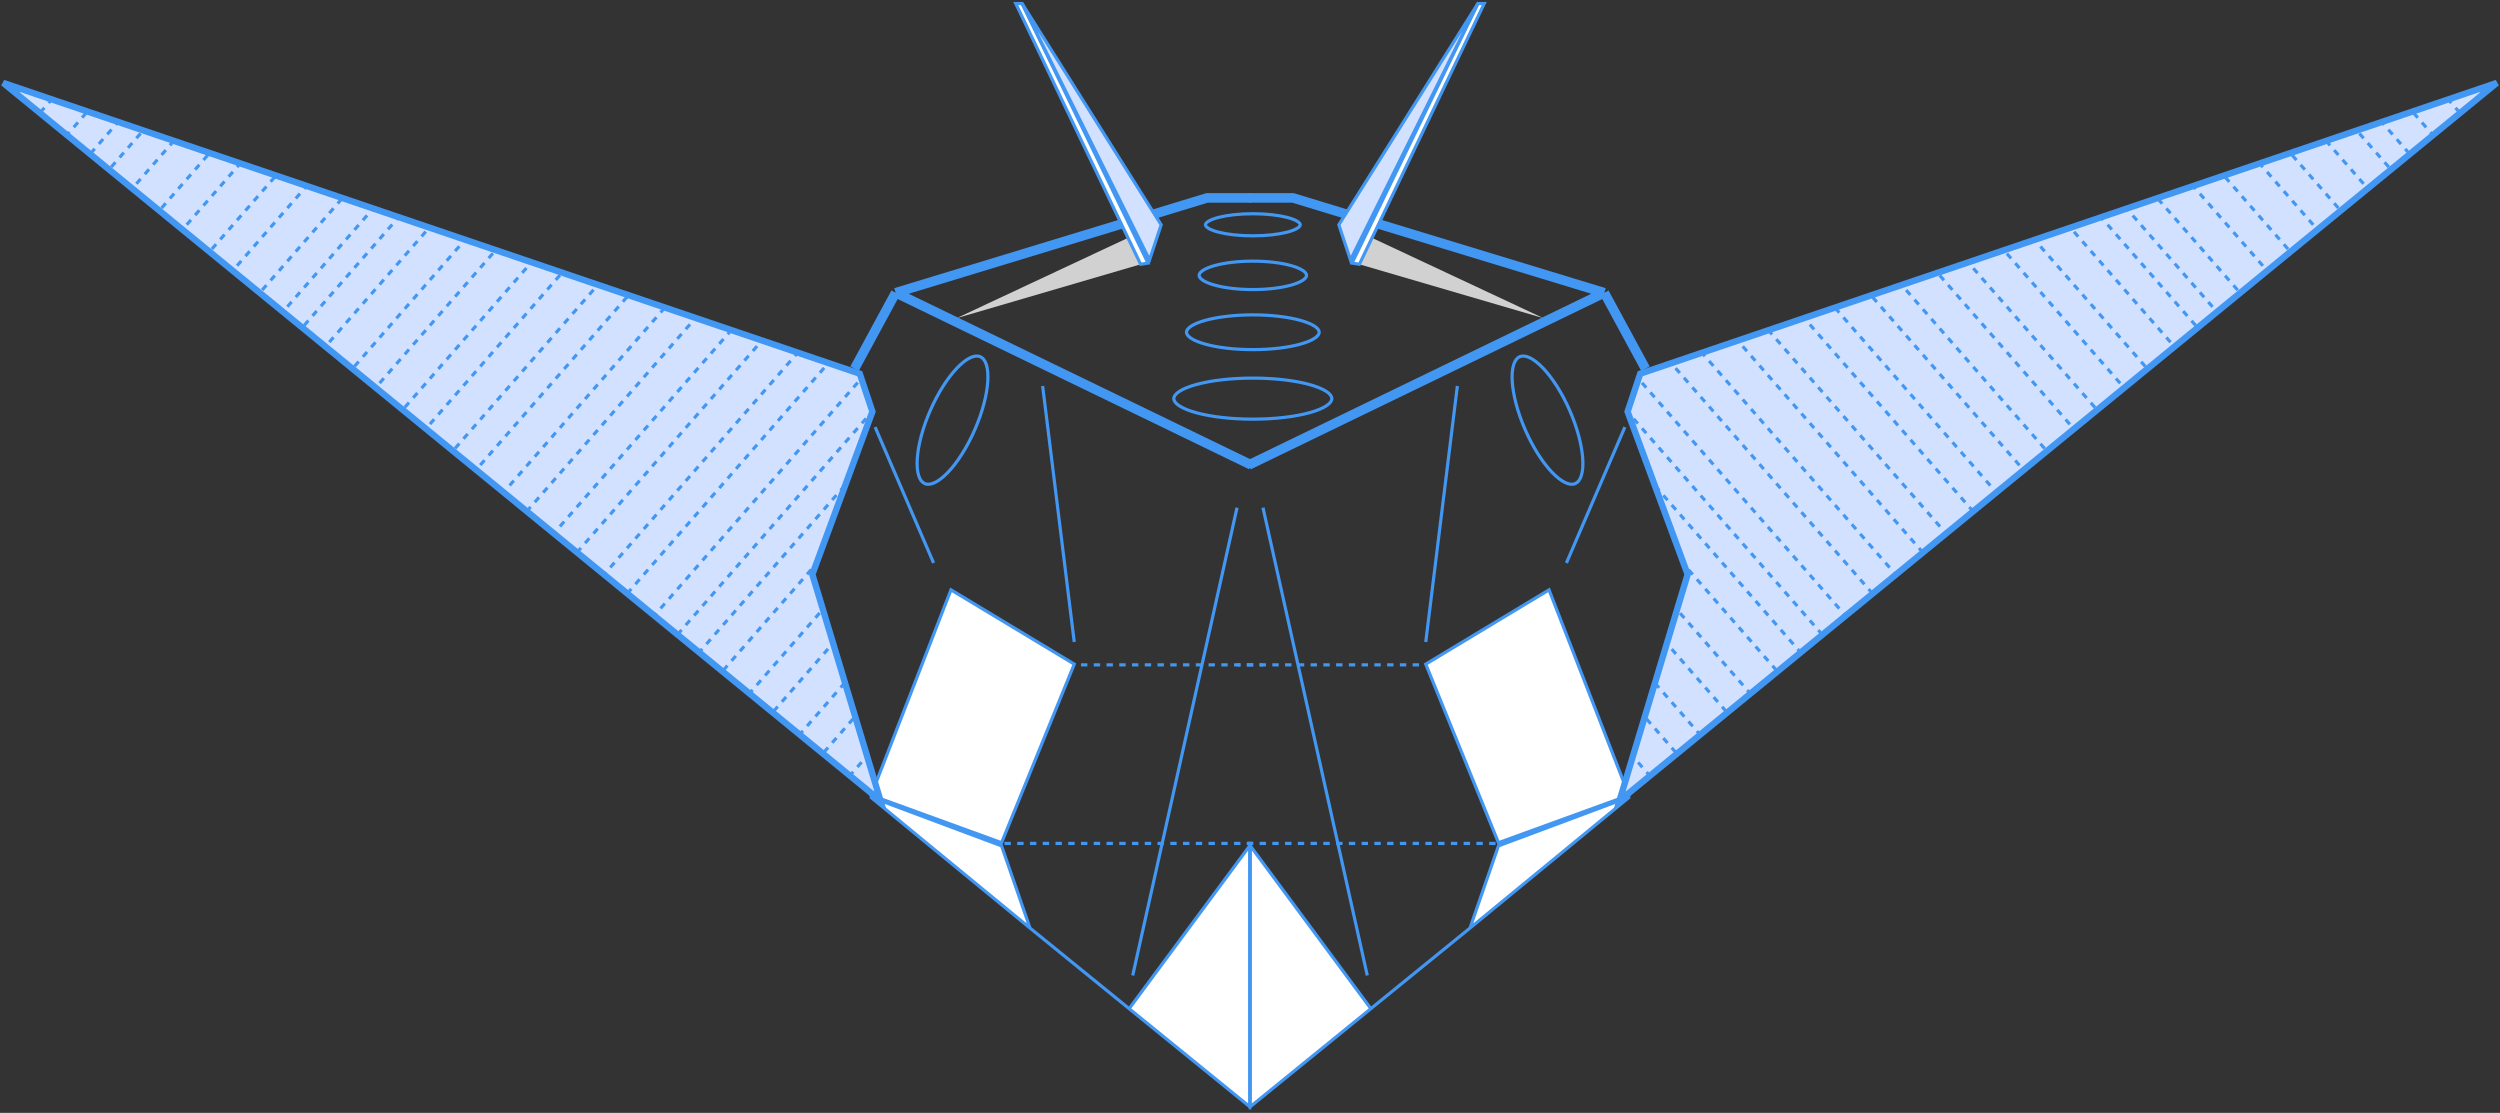 <svg width="784" height="349" viewBox="0 0 784 349" fill="none" xmlns="http://www.w3.org/2000/svg">
<rect x="0" y="0" width="784" height="349" fill="#333333" stroke="none"/>
<path d="M392.887 118.571C399.836 118.571 406.108 119.344 410.628 120.585C412.891 121.207 414.687 121.937 415.905 122.728C417.144 123.532 417.663 124.314 417.663 125.009C417.663 125.704 417.144 126.486 415.905 127.29C414.687 128.081 412.891 128.812 410.628 129.433C406.108 130.674 399.836 131.447 392.887 131.448C385.939 131.448 379.666 130.674 375.146 129.433C372.883 128.812 371.088 128.081 369.87 127.29C368.63 126.486 368.111 125.704 368.111 125.009C368.111 124.314 368.63 123.532 369.87 122.728C371.088 121.937 372.883 121.207 375.146 120.585C379.666 119.344 385.939 118.571 392.887 118.571Z" stroke="#4297F3"/>
<path d="M392.887 98.746C398.74 98.746 404.02 99.409 407.822 100.47C409.726 101.001 411.231 101.625 412.248 102.296C413.285 102.98 413.698 103.632 413.698 104.193C413.698 104.755 413.285 105.407 412.248 106.091C411.231 106.762 409.726 107.386 407.822 107.917C404.02 108.978 398.74 109.641 392.887 109.641C387.035 109.641 381.753 108.978 377.952 107.917C376.048 107.386 374.543 106.762 373.526 106.091C372.489 105.407 372.076 104.755 372.076 104.193C372.076 103.632 372.489 102.98 373.526 102.296C374.543 101.625 376.048 101.001 377.952 100.47C381.753 99.409 387.035 98.746 392.887 98.746Z" stroke="#4297F3"/>
<path d="M392.887 81.895C397.644 81.895 401.932 82.447 405.015 83.328C406.56 83.769 407.774 84.286 408.591 84.837C409.424 85.4 409.733 85.921 409.733 86.352C409.733 86.782 409.424 87.303 408.591 87.866C407.774 88.418 406.56 88.934 405.015 89.375C401.932 90.256 397.644 90.808 392.887 90.808C388.13 90.808 383.842 90.256 380.759 89.375C379.214 88.934 377.999 88.418 377.183 87.866C376.35 87.303 376.041 86.782 376.041 86.352C376.041 85.921 376.35 85.4 377.183 84.837C377.999 84.286 379.214 83.769 380.759 83.328C383.842 82.447 388.13 81.895 392.887 81.895Z" stroke="#4297F3"/>
<path d="M392.887 67.027C397.1 67.027 400.897 67.469 403.626 68.173C404.994 68.526 406.065 68.938 406.783 69.376C407.53 69.832 407.751 70.223 407.751 70.492C407.751 70.761 407.53 71.153 406.783 71.608C406.065 72.046 404.994 72.458 403.626 72.811C400.897 73.516 397.1 73.957 392.887 73.957C388.674 73.957 384.877 73.516 382.148 72.811C380.78 72.458 379.708 72.046 378.991 71.608C378.244 71.153 378.023 70.761 378.023 70.492C378.023 70.223 378.244 69.832 378.991 69.376C379.708 68.938 380.78 68.526 382.148 68.173C384.877 67.469 388.674 67.027 392.887 67.027Z" stroke="#4297F3"/>
<path d="M359.274 82.425L300 99.772L355.012 74L359.274 82.425Z" fill="#D1D1D1"/>
<path d="M392.391 145.825L280.88 91.803M280.88 91.803L378.514 62.067H392.391M280.88 91.803L267.994 115.592" stroke="#4297F3" stroke-width="3"/>
<path d="M336.883 208.271L298.226 184.978L273.19 249.407L314.085 264.275L336.883 208.271Z" fill="white"/>
<path d="M314.085 265.266L323.006 291.038L354.098 316.314L391.896 265.266V347.042L354.098 316.314L323.006 291.038L272.95 249.902L314.085 265.266Z" fill="white"/>
<path d="M320.528 1.107L360 82.5L357.699 82.882L318.546 1.107H320.528Z" fill="white"/>
<path d="M323.006 291.038L314.085 265.266L272.95 249.902L323.006 291.038ZM323.006 291.038L354.098 316.314M354.098 316.314L391.896 347.042V265.266L354.098 316.314ZM355.221 305.906L387.931 159.206M326.971 121.044L336.883 201.333M274.437 133.93L292.774 176.552M298.226 184.978L336.883 208.271L314.085 264.275L273.19 249.407L298.226 184.978ZM360 82.5L320.528 1.107H318.546L357.699 82.882L360 82.5Z" stroke="#4297F3"/>
<path d="M364.142 70.492L360.5 81.5L320.528 1.107L364.142 70.492Z" fill="#D2E1FF" stroke="#4297F3"/>
<path d="M307.422 111.869C308.264 112.238 308.921 113.082 309.335 114.424C309.748 115.764 309.896 117.539 309.764 119.641C309.499 123.84 308.12 129.234 305.676 134.815C303.231 140.395 300.201 145.065 297.294 148.107C295.839 149.629 294.434 150.723 293.168 151.328C291.901 151.934 290.836 152.023 289.993 151.654C289.151 151.285 288.494 150.442 288.08 149.099C287.667 147.759 287.52 145.985 287.652 143.883C287.917 139.684 289.295 134.29 291.739 128.71C294.184 123.129 297.215 118.459 300.122 115.417C301.577 113.895 302.982 112.8 304.247 112.195C305.514 111.589 306.58 111.501 307.422 111.869Z" stroke="#4297F3"/>
<path d="M269.62 117.192L1 26L276.126 251.099L254.751 180.134L273.585 129.087L269.62 117.192Z" fill="#D2E1FF" stroke="#4297F3" stroke-width="2"/>
<line x1="339" y1="208.5" x2="396" y2="208.5" stroke="#4297F3" stroke-dasharray="2 2"/>
<mask id="mask0_3052_579" style="mask-type:alpha" maskUnits="userSpaceOnUse" x="1" y="26" width="276" height="226">
<path d="M269.62 117.192L1 26L276.126 251.099L254.751 180.134L273.585 129.087L269.62 117.192Z" fill="#D2E1FF"/>
</mask>
<g mask="url(#mask0_3052_579)">
<line x1="142.623" y1="399.466" x2="325.688" y2="189.721" stroke="#4297F3" stroke-dasharray="2 2"/>
<line x1="142.623" y1="385.189" x2="325.688" y2="175.444" stroke="#4297F3" stroke-dasharray="2 2"/>
<line x1="142.623" y1="368.533" x2="325.688" y2="158.788" stroke="#4297F3" stroke-dasharray="2 2"/>
<line x1="142.623" y1="354.256" x2="325.688" y2="144.511" stroke="#4297F3" stroke-dasharray="2 2"/>
<line x1="142.623" y1="337.6" x2="325.688" y2="127.855" stroke="#4297F3" stroke-dasharray="2 2"/>
<line x1="142.623" y1="323.323" x2="325.688" y2="113.578" stroke="#4297F3" stroke-dasharray="2 2"/>
<line x1="142.623" y1="306.667" x2="325.688" y2="96.922" stroke="#4297F3" stroke-dasharray="2 2"/>
<line x1="142.623" y1="292.39" x2="325.688" y2="82.645" stroke="#4297F3" stroke-dasharray="2 2"/>
<line x1="29.623" y1="284.466" x2="212.688" y2="74.721" stroke="#4297F3" stroke-dasharray="2 2"/>
<line x1="29.623" y1="270.189" x2="212.688" y2="60.444" stroke="#4297F3" stroke-dasharray="2 2"/>
<line x1="29.623" y1="253.533" x2="212.688" y2="43.788" stroke="#4297F3" stroke-dasharray="2 2"/>
<line x1="29.623" y1="239.256" x2="212.688" y2="29.511" stroke="#4297F3" stroke-dasharray="2 2"/>
<line x1="29.623" y1="222.6" x2="212.688" y2="12.855" stroke="#4297F3" stroke-dasharray="2 2"/>
<line x1="29.623" y1="208.323" x2="212.688" y2="-1.422" stroke="#4297F3" stroke-dasharray="2 2"/>
<line x1="29.623" y1="191.667" x2="212.688" y2="-18.078" stroke="#4297F3" stroke-dasharray="2 2"/>
<line x1="29.623" y1="177.39" x2="212.688" y2="-32.355" stroke="#4297F3" stroke-dasharray="2 2"/>
<line x1="125.623" y1="298.492" x2="308.688" y2="88.748" stroke="#4297F3" stroke-dasharray="2 2"/>
<line x1="125.623" y1="284.216" x2="308.688" y2="74.471" stroke="#4297F3" stroke-dasharray="2 2"/>
<line x1="125.623" y1="267.559" x2="308.688" y2="57.814" stroke="#4297F3" stroke-dasharray="2 2"/>
<line x1="125.623" y1="253.282" x2="308.688" y2="43.537" stroke="#4297F3" stroke-dasharray="2 2"/>
<line x1="125.623" y1="236.626" x2="308.688" y2="26.881" stroke="#4297F3" stroke-dasharray="2 2"/>
<line x1="125.623" y1="222.349" x2="308.688" y2="12.604" stroke="#4297F3" stroke-dasharray="2 2"/>
<line x1="125.623" y1="205.693" x2="308.688" y2="-4.052" stroke="#4297F3" stroke-dasharray="2 2"/>
<line x1="125.623" y1="191.416" x2="308.688" y2="-18.329" stroke="#4297F3" stroke-dasharray="2 2"/>
<line x1="29.623" y1="165.492" x2="212.688" y2="-44.252" stroke="#4297F3" stroke-dasharray="2 2"/>
<line x1="29.623" y1="151.216" x2="212.688" y2="-58.529" stroke="#4297F3" stroke-dasharray="2 2"/>
<line x1="29.623" y1="134.559" x2="212.688" y2="-75.186" stroke="#4297F3" stroke-dasharray="2 2"/>
<line x1="29.623" y1="120.282" x2="212.688" y2="-89.463" stroke="#4297F3" stroke-dasharray="2 2"/>
<line x1="29.623" y1="103.626" x2="212.688" y2="-106.119" stroke="#4297F3" stroke-dasharray="2 2"/>
<line x1="29.623" y1="89.349" x2="212.688" y2="-120.396" stroke="#4297F3" stroke-dasharray="2 2"/>
<line x1="29.623" y1="72.693" x2="212.688" y2="-137.052" stroke="#4297F3" stroke-dasharray="2 2"/>
<line x1="29.623" y1="58.416" x2="212.688" y2="-151.329" stroke="#4297F3" stroke-dasharray="2 2"/>
<line x1="-133.377" y1="109.466" x2="49.688" y2="-100.279" stroke="#4297F3" stroke-dasharray="2 2"/>
<line x1="-133.377" y1="95.189" x2="49.688" y2="-114.556" stroke="#4297F3" stroke-dasharray="2 2"/>
<line x1="-133.377" y1="78.533" x2="49.688" y2="-131.212" stroke="#4297F3" stroke-dasharray="2 2"/>
<line x1="-133.377" y1="64.256" x2="49.688" y2="-145.489" stroke="#4297F3" stroke-dasharray="2 2"/>
<line x1="-133.377" y1="47.6" x2="49.688" y2="-162.145" stroke="#4297F3" stroke-dasharray="2 2"/>
<line x1="-133.377" y1="33.323" x2="49.688" y2="-176.422" stroke="#4297F3" stroke-dasharray="2 2"/>
<line x1="-37.377" y1="123.492" x2="145.688" y2="-86.252" stroke="#4297F3" stroke-dasharray="2 2"/>
<line x1="-37.377" y1="109.216" x2="145.688" y2="-100.529" stroke="#4297F3" stroke-dasharray="2 2"/>
<line x1="-37.377" y1="92.559" x2="145.688" y2="-117.186" stroke="#4297F3" stroke-dasharray="2 2"/>
<line x1="-37.377" y1="78.282" x2="145.688" y2="-131.463" stroke="#4297F3" stroke-dasharray="2 2"/>
<line x1="-37.377" y1="61.626" x2="145.688" y2="-148.119" stroke="#4297F3" stroke-dasharray="2 2"/>
<line x1="-37.377" y1="47.349" x2="145.688" y2="-162.396" stroke="#4297F3" stroke-dasharray="2 2"/>
<line x1="-37.377" y1="30.693" x2="145.688" y2="-179.052" stroke="#4297F3" stroke-dasharray="2 2"/>
</g>
<line x1="315" y1="264.5" x2="394" y2="264.5" stroke="#4297F3" stroke-dasharray="2 2"/>
<path d="M424.726 82.425L484 99.772L428.988 74L424.726 82.425Z" fill="#D1D1D1"/>
<path d="M391.609 145.825L503.12 91.803M503.12 91.803L405.486 62.067H391.609M503.12 91.803L516.006 115.592" stroke="#4297F3" stroke-width="3"/>
<path d="M447.117 208.271L485.774 184.978L510.81 249.407L469.915 264.275L447.117 208.271Z" fill="white"/>
<path d="M469.915 265.266L460.994 291.038L429.902 316.314L392.104 265.266V347.042L429.902 316.314L460.994 291.038L511.05 249.902L469.915 265.266Z" fill="white"/>
<path d="M463.472 1.107L424 82.5L426.301 82.882L465.454 1.107H463.472Z" fill="white"/>
<path d="M460.994 291.038L469.915 265.266L511.05 249.902L460.994 291.038ZM460.994 291.038L429.902 316.314M429.902 316.314L392.104 347.042V265.266L429.902 316.314ZM428.779 305.906L396.069 159.206M457.029 121.044L447.117 201.333M509.563 133.93L491.226 176.552M485.774 184.978L447.117 208.271L469.915 264.275L510.81 249.407L485.774 184.978ZM424 82.5L463.472 1.107H465.454L426.301 82.882L424 82.5Z" stroke="#4297F3"/>
<path d="M419.858 70.492L423.5 81.5L463.472 1.107L419.858 70.492Z" fill="#D2E1FF" stroke="#4297F3"/>
<path d="M476.578 111.869C475.736 112.238 475.079 113.082 474.665 114.424C474.252 115.764 474.104 117.539 474.236 119.641C474.501 123.84 475.88 129.234 478.324 134.815C480.769 140.395 483.799 145.065 486.706 148.107C488.161 149.629 489.566 150.723 490.832 151.328C492.099 151.934 493.164 152.023 494.007 151.654C494.849 151.285 495.506 150.442 495.92 149.099C496.333 147.759 496.48 145.985 496.348 143.883C496.083 139.684 494.705 134.29 492.261 128.71C489.816 123.129 486.785 118.459 483.878 115.417C482.423 113.895 481.018 112.8 479.753 112.195C478.486 111.589 477.42 111.501 476.578 111.869Z" stroke="#4297F3"/>
<path d="M514.38 117.192L783 26L507.874 251.099L529.249 180.134L510.415 129.087L514.38 117.192Z" fill="#D2E1FF" stroke="#4297F3" stroke-width="2"/>
<line y1="-0.5" x2="57" y2="-0.5" transform="matrix(-1 0 0 1 445 209)" stroke="#4297F3" stroke-dasharray="2 2"/>
<mask id="mask1_3052_579" style="mask-type:alpha" maskUnits="userSpaceOnUse" x="507" y="26" width="276" height="226">
<path d="M514.38 117.192L783 26L507.874 251.099L529.249 180.134L510.415 129.087L514.38 117.192Z" fill="#D2E1FF"/>
</mask>
<g mask="url(#mask1_3052_579)">
<line y1="-0.5" x2="278.398" y2="-0.5" transform="matrix(-0.658 -0.753 -0.753 0.658 641 399.795)" stroke="#4297F3" stroke-dasharray="2 2"/>
<line y1="-0.5" x2="278.398" y2="-0.5" transform="matrix(-0.658 -0.753 -0.753 0.658 641 385.518)" stroke="#4297F3" stroke-dasharray="2 2"/>
<line y1="-0.5" x2="278.398" y2="-0.5" transform="matrix(-0.658 -0.753 -0.753 0.658 641 368.862)" stroke="#4297F3" stroke-dasharray="2 2"/>
<line y1="-0.5" x2="278.398" y2="-0.5" transform="matrix(-0.658 -0.753 -0.753 0.658 641 354.585)" stroke="#4297F3" stroke-dasharray="2 2"/>
<line y1="-0.5" x2="278.398" y2="-0.5" transform="matrix(-0.658 -0.753 -0.753 0.658 641 337.928)" stroke="#4297F3" stroke-dasharray="2 2"/>
<line y1="-0.5" x2="278.398" y2="-0.5" transform="matrix(-0.658 -0.753 -0.753 0.658 641 323.652)" stroke="#4297F3" stroke-dasharray="2 2"/>
<line y1="-0.5" x2="278.398" y2="-0.5" transform="matrix(-0.658 -0.753 -0.753 0.658 641 306.995)" stroke="#4297F3" stroke-dasharray="2 2"/>
<line y1="-0.5" x2="278.398" y2="-0.5" transform="matrix(-0.658 -0.753 -0.753 0.658 641 292.719)" stroke="#4297F3" stroke-dasharray="2 2"/>
<line y1="-0.5" x2="278.398" y2="-0.5" transform="matrix(-0.658 -0.753 -0.753 0.658 754 284.795)" stroke="#4297F3" stroke-dasharray="2 2"/>
<line y1="-0.5" x2="278.398" y2="-0.5" transform="matrix(-0.658 -0.753 -0.753 0.658 754 270.518)" stroke="#4297F3" stroke-dasharray="2 2"/>
<line y1="-0.5" x2="278.398" y2="-0.5" transform="matrix(-0.658 -0.753 -0.753 0.658 754 253.862)" stroke="#4297F3" stroke-dasharray="2 2"/>
<line y1="-0.5" x2="278.398" y2="-0.5" transform="matrix(-0.658 -0.753 -0.753 0.658 754 239.585)" stroke="#4297F3" stroke-dasharray="2 2"/>
<line y1="-0.5" x2="278.398" y2="-0.5" transform="matrix(-0.658 -0.753 -0.753 0.658 754 222.928)" stroke="#4297F3" stroke-dasharray="2 2"/>
<line y1="-0.5" x2="278.398" y2="-0.5" transform="matrix(-0.658 -0.753 -0.753 0.658 754 208.652)" stroke="#4297F3" stroke-dasharray="2 2"/>
<line y1="-0.5" x2="278.398" y2="-0.5" transform="matrix(-0.658 -0.753 -0.753 0.658 754 191.995)" stroke="#4297F3" stroke-dasharray="2 2"/>
<line y1="-0.5" x2="278.398" y2="-0.5" transform="matrix(-0.658 -0.753 -0.753 0.658 754 177.719)" stroke="#4297F3" stroke-dasharray="2 2"/>
<line y1="-0.5" x2="278.398" y2="-0.5" transform="matrix(-0.658 -0.753 -0.753 0.658 658 298.821)" stroke="#4297F3" stroke-dasharray="2 2"/>
<line y1="-0.5" x2="278.398" y2="-0.5" transform="matrix(-0.658 -0.753 -0.753 0.658 658 284.544)" stroke="#4297F3" stroke-dasharray="2 2"/>
<line y1="-0.5" x2="278.398" y2="-0.5" transform="matrix(-0.658 -0.753 -0.753 0.658 658 267.888)" stroke="#4297F3" stroke-dasharray="2 2"/>
<line y1="-0.5" x2="278.398" y2="-0.5" transform="matrix(-0.658 -0.753 -0.753 0.658 658 253.611)" stroke="#4297F3" stroke-dasharray="2 2"/>
<line y1="-0.5" x2="278.398" y2="-0.5" transform="matrix(-0.658 -0.753 -0.753 0.658 658 236.955)" stroke="#4297F3" stroke-dasharray="2 2"/>
<line y1="-0.5" x2="278.398" y2="-0.5" transform="matrix(-0.658 -0.753 -0.753 0.658 658 222.678)" stroke="#4297F3" stroke-dasharray="2 2"/>
<line y1="-0.5" x2="278.398" y2="-0.5" transform="matrix(-0.658 -0.753 -0.753 0.658 658 206.022)" stroke="#4297F3" stroke-dasharray="2 2"/>
<line y1="-0.5" x2="278.398" y2="-0.5" transform="matrix(-0.658 -0.753 -0.753 0.658 658 191.745)" stroke="#4297F3" stroke-dasharray="2 2"/>
<line y1="-0.5" x2="278.398" y2="-0.5" transform="matrix(-0.658 -0.753 -0.753 0.658 754 165.821)" stroke="#4297F3" stroke-dasharray="2 2"/>
<line y1="-0.5" x2="278.398" y2="-0.5" transform="matrix(-0.658 -0.753 -0.753 0.658 754 151.544)" stroke="#4297F3" stroke-dasharray="2 2"/>
<line y1="-0.5" x2="278.398" y2="-0.5" transform="matrix(-0.658 -0.753 -0.753 0.658 754 134.888)" stroke="#4297F3" stroke-dasharray="2 2"/>
<line y1="-0.5" x2="278.398" y2="-0.5" transform="matrix(-0.658 -0.753 -0.753 0.658 754 120.611)" stroke="#4297F3" stroke-dasharray="2 2"/>
<line y1="-0.5" x2="278.398" y2="-0.5" transform="matrix(-0.658 -0.753 -0.753 0.658 754 103.955)" stroke="#4297F3" stroke-dasharray="2 2"/>
<line y1="-0.5" x2="278.398" y2="-0.5" transform="matrix(-0.658 -0.753 -0.753 0.658 754 89.678)" stroke="#4297F3" stroke-dasharray="2 2"/>
<line y1="-0.5" x2="278.398" y2="-0.5" transform="matrix(-0.658 -0.753 -0.753 0.658 754 73.022)" stroke="#4297F3" stroke-dasharray="2 2"/>
<line y1="-0.5" x2="278.398" y2="-0.5" transform="matrix(-0.658 -0.753 -0.753 0.658 754 58.745)" stroke="#4297F3" stroke-dasharray="2 2"/>
<line y1="-0.5" x2="278.398" y2="-0.5" transform="matrix(-0.658 -0.753 -0.753 0.658 917 109.795)" stroke="#4297F3" stroke-dasharray="2 2"/>
<line y1="-0.5" x2="278.398" y2="-0.5" transform="matrix(-0.658 -0.753 -0.753 0.658 917 95.518)" stroke="#4297F3" stroke-dasharray="2 2"/>
<line y1="-0.5" x2="278.398" y2="-0.5" transform="matrix(-0.658 -0.753 -0.753 0.658 917 78.862)" stroke="#4297F3" stroke-dasharray="2 2"/>
<line y1="-0.5" x2="278.398" y2="-0.5" transform="matrix(-0.658 -0.753 -0.753 0.658 917 64.585)" stroke="#4297F3" stroke-dasharray="2 2"/>
<line y1="-0.5" x2="278.398" y2="-0.5" transform="matrix(-0.658 -0.753 -0.753 0.658 917 47.928)" stroke="#4297F3" stroke-dasharray="2 2"/>
<line y1="-0.5" x2="278.398" y2="-0.5" transform="matrix(-0.658 -0.753 -0.753 0.658 917 33.652)" stroke="#4297F3" stroke-dasharray="2 2"/>
<line y1="-0.5" x2="278.398" y2="-0.5" transform="matrix(-0.658 -0.753 -0.753 0.658 821 123.821)" stroke="#4297F3" stroke-dasharray="2 2"/>
<line y1="-0.5" x2="278.398" y2="-0.5" transform="matrix(-0.658 -0.753 -0.753 0.658 821 109.544)" stroke="#4297F3" stroke-dasharray="2 2"/>
<line y1="-0.5" x2="278.398" y2="-0.5" transform="matrix(-0.658 -0.753 -0.753 0.658 821 92.888)" stroke="#4297F3" stroke-dasharray="2 2"/>
<line y1="-0.5" x2="278.398" y2="-0.5" transform="matrix(-0.658 -0.753 -0.753 0.658 821 78.611)" stroke="#4297F3" stroke-dasharray="2 2"/>
<line y1="-0.5" x2="278.398" y2="-0.5" transform="matrix(-0.658 -0.753 -0.753 0.658 821 61.955)" stroke="#4297F3" stroke-dasharray="2 2"/>
<line y1="-0.5" x2="278.398" y2="-0.5" transform="matrix(-0.658 -0.753 -0.753 0.658 821 47.678)" stroke="#4297F3" stroke-dasharray="2 2"/>
<line y1="-0.5" x2="278.398" y2="-0.5" transform="matrix(-0.658 -0.753 -0.753 0.658 821 31.022)" stroke="#4297F3" stroke-dasharray="2 2"/>
</g>
<line y1="-0.5" x2="79" y2="-0.5" transform="matrix(-1 0 0 1 469 265)" stroke="#4297F3" stroke-dasharray="2 2"/>
</svg>
